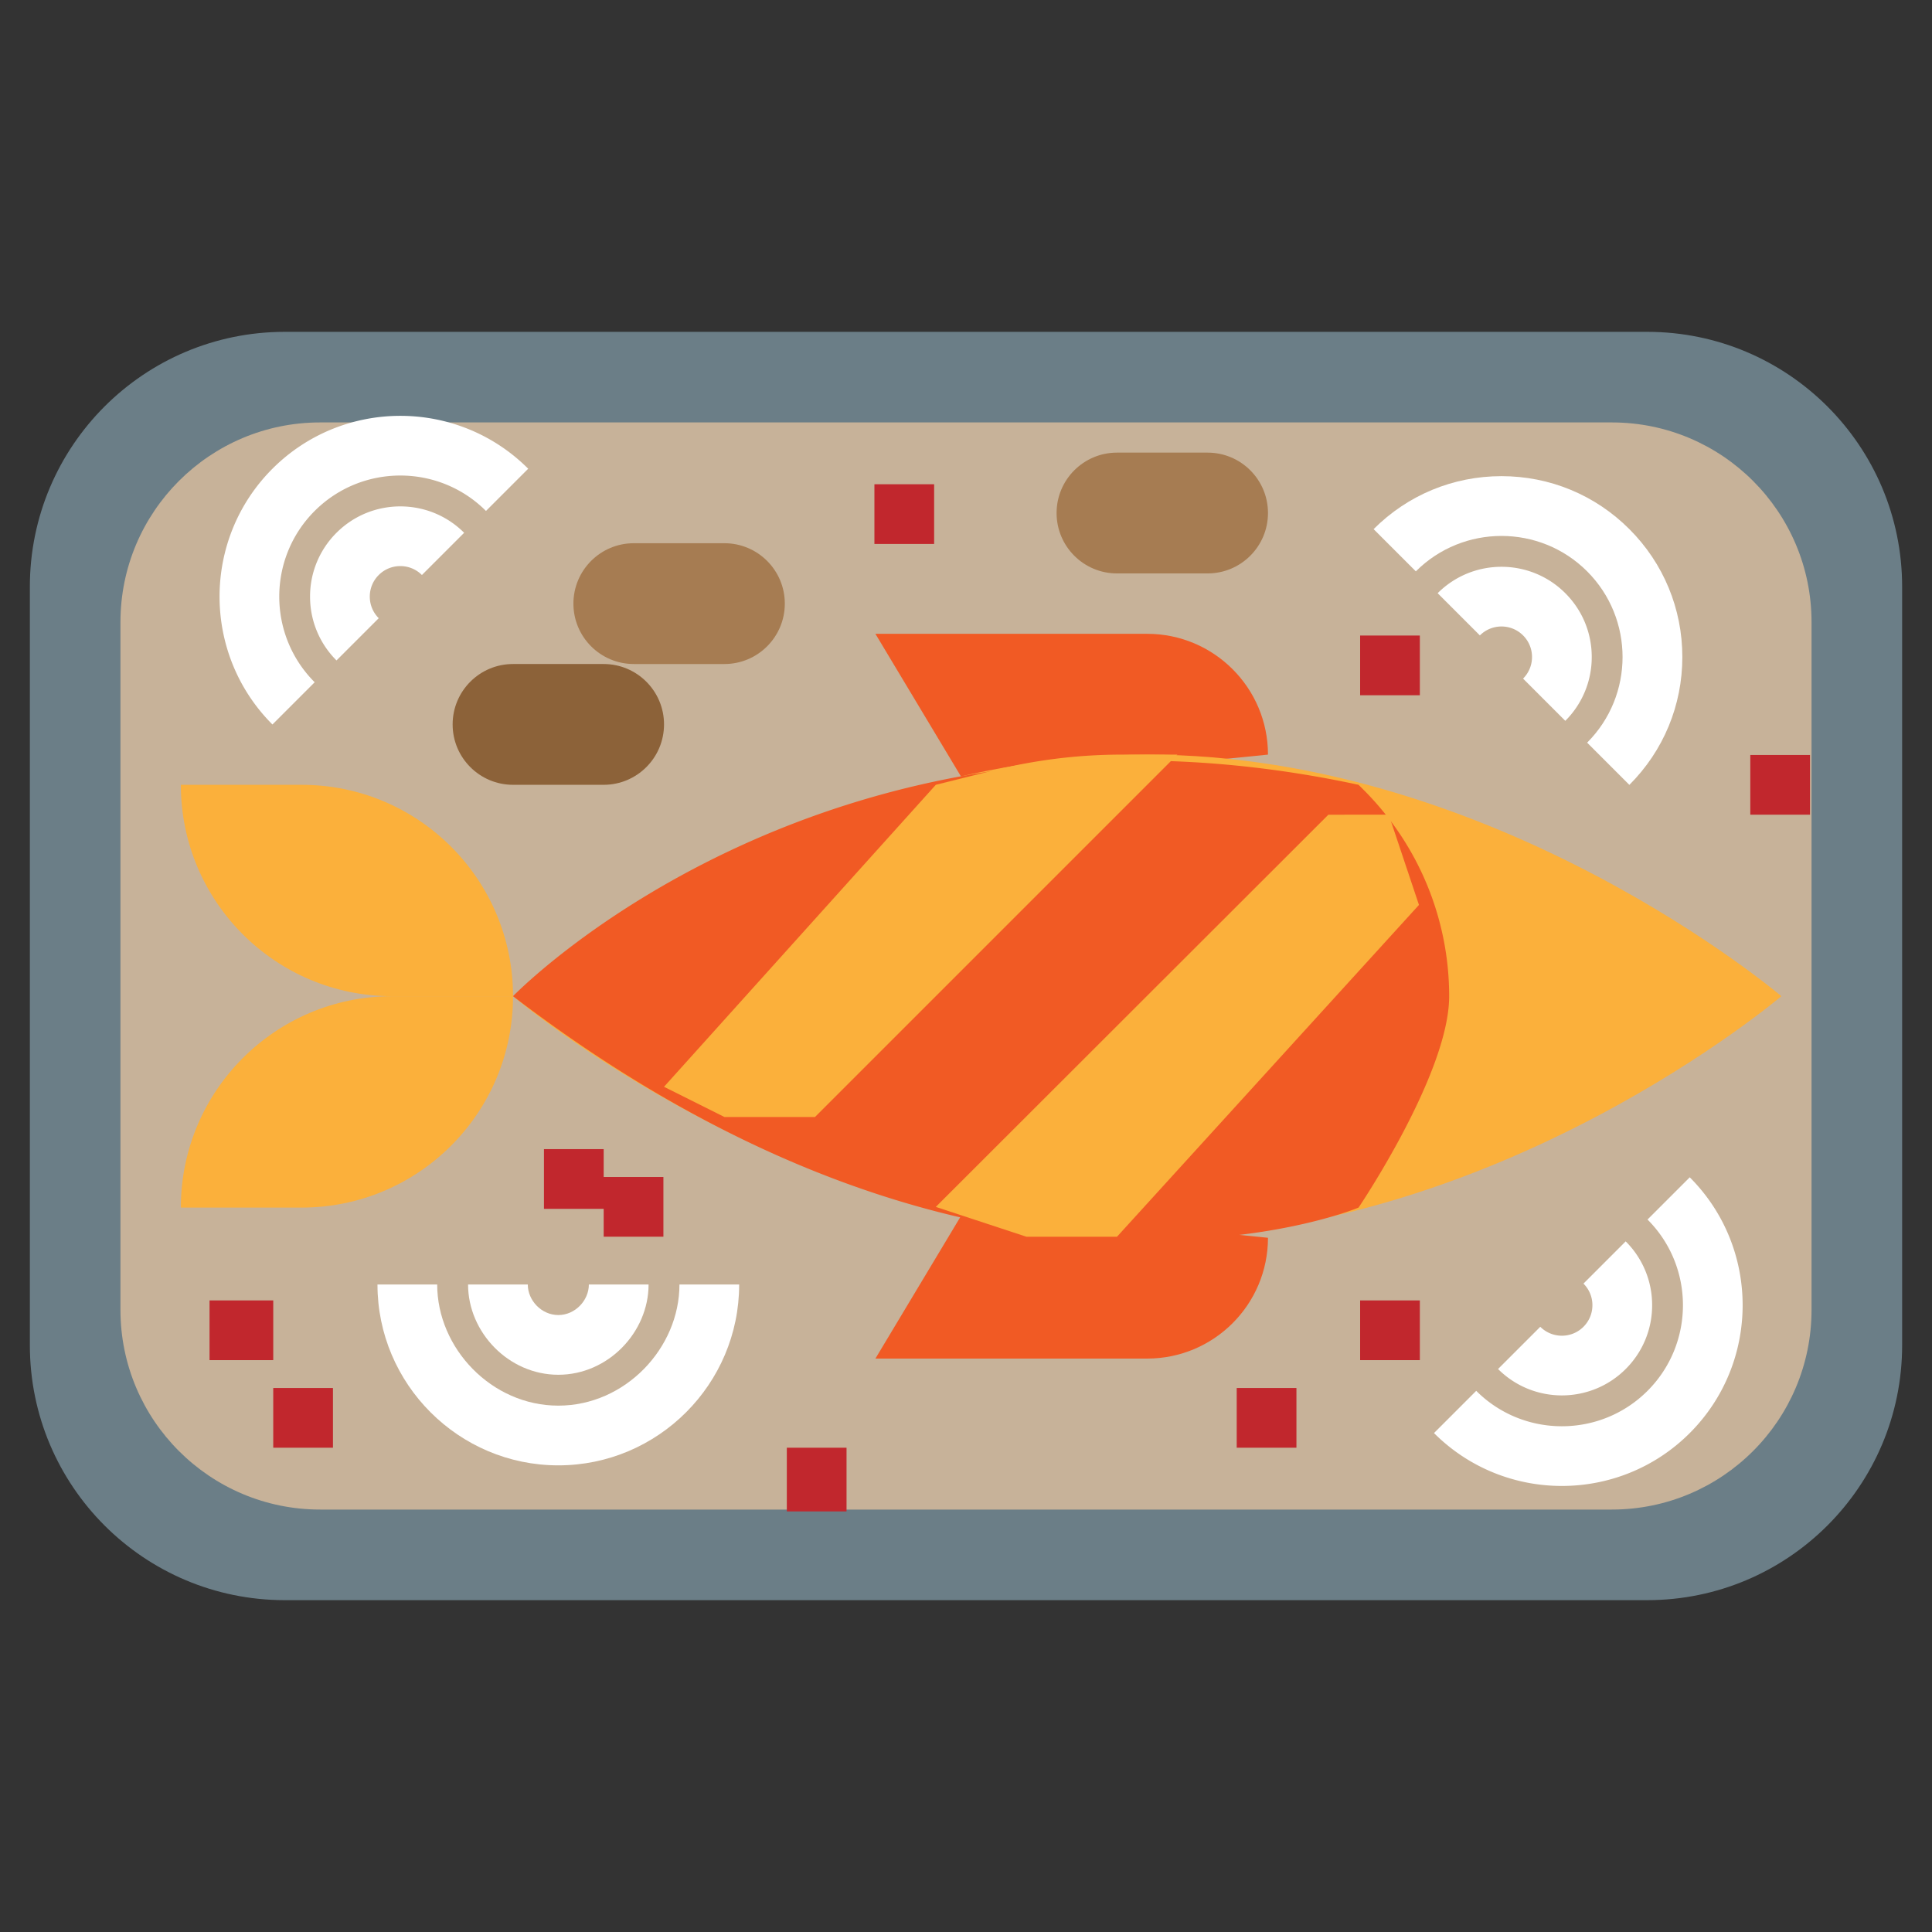 <?xml version="1.0" standalone="no"?><!DOCTYPE svg PUBLIC "-//W3C//DTD SVG 1.1//EN" "http://www.w3.org/Graphics/SVG/1.1/DTD/svg11.dtd"><svg t="1586598713481" class="icon" viewBox="0 0 1024 1024" version="1.1" xmlns="http://www.w3.org/2000/svg" p-id="2462" xmlns:xlink="http://www.w3.org/1999/xlink" width="200" height="200"><rect x="0" y="0" width="1024" height="1024" fill="#333333" stroke="none"/><defs><style type="text/css"></style></defs><path d="M873.034 848.118H150.966c-74.634 0-135.14-60.502-135.14-135.14V311.022c0-74.634 60.502-135.14 135.14-135.14h722.068c74.634 0 135.14 60.502 135.14 135.14V712.98c-0.002 74.632-60.506 135.138-135.14 135.138z" fill="#6B7E87" p-id="2463"></path><path d="M854.3 800.1H169.7c-58.462 0-105.856-47.392-105.856-105.856V329.754c0-58.462 47.392-105.856 105.856-105.856h684.6c58.462 0 105.856 47.392 105.856 105.856v364.488c-0.002 58.464-47.394 105.858-105.856 105.858z" fill="#C7B299" p-id="2464"></path><path d="M159.878 415.966H95.854c0 61.876 50.16 112.04 112.04 112.04h64.022c0.002-61.88-50.162-112.04-112.038-112.04z" fill="#FBB03B" p-id="2465"></path><path d="M159.878 640.044H95.854c0-61.876 50.16-112.04 112.04-112.04h64.022c0.002 61.878-50.162 112.04-112.038 112.04z" fill="#FBB03B" p-id="2466"></path><path d="M512 640.044l-48.018 80.028h144.052c35.358 0 64.022-28.664 64.022-64.022M512 415.966l-48.018-80.028h144.052c35.358 0 64.022 28.664 64.022 64.022" fill="#F15A24" p-id="2467"></path><path d="M944.148 528.006s-150.484 128.046-336.118 128.046-336.116-128.046-336.116-128.046S422.4 399.96 608.032 399.96s336.116 128.046 336.116 128.046z" fill="#FBB03B" p-id="2468"></path><path d="M720.072 415.966l2.746 2.746a154.562 154.562 0 0 1 45.27 109.292c0 40.992-48.018 112.04-48.018 112.04s-194.534 81.966-448.156-112.04c0.004 0.002 166.312-172.56 448.158-112.038z" fill="#F15A24" p-id="2469"></path><path d="M495.994 415.966l30.476-7.62a280.9 280.9 0 0 1 68.124-8.386h29.444l-192.066 192.066h-48.018l-32.012-16.006 144.052-160.054z" fill="#FBB03B" p-id="2470"></path><path d="M877.948 863.944H146.052C65.518 863.944 0 798.424 0 717.892V306.108c0-80.534 65.518-146.052 146.052-146.052h731.896c80.532 0 146.052 65.518 146.052 146.052v411.784c0 80.532-65.518 146.052-146.052 146.052zM146.052 191.71c-63.082 0-114.398 51.318-114.398 114.398v411.784c0 63.082 51.318 114.398 114.398 114.398h731.896c63.082 0 114.398-51.32 114.398-114.398V306.108c0-63.082-51.318-114.398-114.398-114.398H146.052z" fill="" p-id="2471"></path><path d="M704.066 431.814L495.994 639.684l48.018 15.808h48.016l160.054-175.862-16.004-47.816z" fill="#FBB03B" p-id="2472"></path><path d="M801.086 497.22h31.652v31.652h-31.652z" fill="" p-id="2473"></path><path d="M295.924 776.668c-52.854 0-95.854-43.1-95.854-95.854h31.652c0 33.762 28.8 64.202 64.202 64.202s64.202-30.44 64.202-64.202h31.652c0.002 52.754-43 95.854-95.854 95.854z" fill="#FFFFFF" p-id="2474"></path><path d="M295.924 728.652c-26.378 0-47.838-22.516-47.838-47.838h31.652c0 8.44 7.26 16.186 16.186 16.186s16.186-7.744 16.186-16.186h31.652c0 25.322-21.46 47.838-47.838 47.838zM863.596 416.006l-22.382-22.38c25.034-25.034 25.034-65.764 0-90.794-25.024-25.028-65.76-25.03-90.792 0l-22.382-22.38c18.106-18.106 42.176-28.076 67.78-28.076 25.602 0 49.674 9.97 67.778 28.076 18.104 18.106 28.076 42.176 28.076 67.778 0 25.602-9.976 49.67-28.078 67.776z" fill="#FFFFFF" p-id="2475"></path><path d="M829.638 382.054l-22.378-22.382a16.086 16.086 0 0 0 4.74-11.444 16.08 16.08 0 0 0-4.74-11.444c-6.314-6.312-16.578-6.312-22.89 0l-22.382-22.38c18.654-18.652 49-18.652 67.654 0 9.034 9.036 14.012 21.05 14.012 33.826a47.536 47.536 0 0 1-14.016 33.824zM144.4 383.994c-37.374-37.374-37.374-98.184 0-135.558 37.382-37.374 98.186-37.372 135.56 0l-22.382 22.38c-25.028-25.032-65.764-25.03-90.792 0-25.032 25.034-25.032 65.764 0 90.794L144.4 383.994z" fill="#FFFFFF" p-id="2476"></path><path d="M178.354 350.042a47.53 47.53 0 0 1-14.014-33.828 47.516 47.516 0 0 1 14.014-33.826c18.646-18.65 48.998-18.652 67.652 0l-22.382 22.38c-6.31-6.31-16.576-6.31-22.886 0a16.08 16.08 0 0 0-4.742 11.444 16.08 16.08 0 0 0 4.74 11.444l-22.382 22.386zM827.826 787.586c-24.546 0-49.092-9.344-67.778-28.03l22.382-22.38c25.03 25.034 65.766 25.028 90.792 0 25.03-25.034 25.03-65.764 0-90.794l22.382-22.38c37.372 37.374 37.372 98.184 0 135.558-18.686 18.682-43.23 28.026-67.778 28.026z" fill="#FFFFFF" p-id="2477"></path><path d="M827.826 739.592c-12.252 0-24.5-4.662-33.826-13.988l22.382-22.38c6.31 6.31 16.576 6.31 22.886 0a16.08 16.08 0 0 0 4.742-11.444 16.08 16.08 0 0 0-4.74-11.444l22.378-22.382a47.53 47.53 0 0 1 14.014 33.828 47.516 47.516 0 0 1-14.014 33.826c-9.322 9.322-21.576 13.984-33.822 13.984z" fill="#FFFFFF" p-id="2478"></path><path d="M640.044 303.926h-48.018c-17.68 0-32.012-14.332-32.012-32.012s14.332-32.012 32.012-32.012h48.018c17.68 0 32.012 14.332 32.012 32.012-0.002 17.682-14.334 32.012-32.012 32.012zM383.954 351.944h-48.018c-17.68 0-32.012-14.332-32.012-32.012s14.332-32.012 32.012-32.012h48.018c17.68 0 32.012 14.332 32.012 32.012 0 17.678-14.332 32.012-32.012 32.012z" fill="#A67C52" p-id="2479"></path><path d="M319.932 415.966h-48.014c-17.68 0-32.012-14.332-32.012-32.012s14.332-32.012 32.012-32.012h48.018c17.68 0 32.012 14.332 32.012 32.012-0.004 17.68-14.338 32.012-32.016 32.012z" fill="#8C6239" p-id="2480"></path><path d="M383.954 272.094h-48.018c-26.378 0-47.838 21.46-47.838 47.838 0 5.678 1 11.126 2.824 16.186h-19.008c-26.378 0-47.838 21.46-47.838 47.838s21.46 47.838 47.838 47.838h48.018c26.378 0 47.838-21.46 47.838-47.838 0-5.678-1-11.126-2.824-16.186h19.008c26.378 0 47.838-21.46 47.838-47.838s-21.46-47.838-47.838-47.838z m-64.022 128.046h-48.018c-8.924 0-16.186-7.262-16.186-16.186s7.26-16.186 16.186-16.186h48.018c8.924 0 16.186 7.262 16.186 16.186-0.002 8.924-7.26 16.186-16.186 16.186z m64.022-64.024h-48.018c-8.924 0-16.186-7.262-16.186-16.186s7.26-16.186 16.186-16.186h48.018c8.924 0 16.186 7.262 16.186 16.186 0 8.926-7.26 16.186-16.186 16.186z" fill="" p-id="2481"></path><path d="M288.314 609.06h31.652v31.652h-31.652zM111.066 689.246h33.762v31.652H111.066zM144.822 735.67h31.652v31.652H144.822zM720.898 689.246h31.652v31.652h-31.652zM655.484 735.67h31.652v31.652h-31.652zM319.966 623.83h31.652v31.652h-31.652zM720.898 336.848h31.652v31.652h-31.652zM463.458 256.66h31.652v31.652h-31.652zM417.034 767.322h31.652v33.762h-31.652zM927.696 400.152h31.652v31.652h-31.652z" fill="#C1272D" p-id="2482"></path><path d="M869.882 208.072H154.116c-58.504 0-106.1 47.598-106.1 106.1v395.654c0 58.504 47.598 106.1 106.1 106.1H869.88c58.504 0 106.1-47.598 106.1-106.1V314.174c0.002-58.506-47.594-106.102-106.098-106.102z m-277.854 47.658h48.018c8.924 0 16.186 7.262 16.186 16.186s-7.258 16.186-16.186 16.186h-48.018c-8.924 0-16.186-7.262-16.186-16.186 0.002-8.924 7.26-16.186 16.186-16.186z m352.302 252.168c-15.3-11.778-47.27-34.772-91.254-57.92-62.366-32.822-118.718-49.988-165.642-58.456-4.228-40.074-38.22-71.408-79.4-71.408h-172.002l48.796 81.328c-48.042 13.136-89.91 31.736-121.836 48.536-34.26 18.032-61.224 35.964-78.71 48.582-13.338-56.352-64.036-98.42-124.406-98.42H80.028v15.826c0 48.206 26.824 90.254 66.322 112.04-39.498 21.784-66.322 63.832-66.322 112.04v15.826h79.85c60.37 0 111.066-42.068 124.406-98.42 17.484 12.618 44.448 30.554 78.71 48.582 44.008 23.16 85.014 38.51 121.84 48.532l-48.8 81.334h172.002c41.164 0 75.142-31.31 79.394-71.362 66.418-12.026 124.352-36.77 165.648-58.502 43.984-23.148 75.954-46.142 91.254-57.92v161.714c0 41.052-33.398 74.446-74.446 74.446H154.116c-41.05 0-74.446-33.398-74.446-74.446V314.174c0-41.052 33.398-74.446 74.446-74.446h402.556a47.654 47.654 0 0 0-12.484 32.19c0 26.378 21.46 47.838 47.838 47.838h48.016c26.378 0 47.838-21.46 47.838-47.838a47.654 47.654 0 0 0-12.484-32.19h194.484c41.05 0 74.446 33.398 74.446 74.446l0.004 193.724z m-182.29-63.464c73.344 26.432 130.21 64.39 156.268 83.572-26.06 19.182-82.926 57.14-156.272 83.572 14.248-25.23 21.874-53.808 21.874-83.572s-7.622-58.342-21.87-83.572z m-270.106-92.67h116.1c21.982 0 40.562 14.8 46.33 34.952-17.258-1.88-32.784-2.584-46.33-2.584-31.59 0-62.126 3.646-90.932 9.574l-25.168-41.942z m-194.18 176.242c24.34-17.918 75.572-52.202 141.994-78.178l-103.914 103.916c-16.048-10.014-28.962-19.03-38.08-25.738z m207.756-99.172c25.356-6.258 52.024-10.71 79.6-12.326l-176.486 176.486a641.654 641.654 0 0 1-44.632-22.642l141.518-141.518z m124.418-12.378c20.418 1.144 40.354 3.808 59.628 7.648l-199.146 199.148c-17.56-4.93-34.39-10.682-50.356-16.92l189.874-189.876z m89.766 22.272c10.786 12.784 19.08 27.206 24.584 42.688l-158.138 158.136c-20.418-1.144-40.352-3.808-59.628-7.648l193.182-193.176zM517.122 662.272c35.764 7.324 66.54 9.606 90.912 9.606 15.73 0 31.194-0.908 46.32-2.544-5.782 20.136-24.352 34.914-46.32 34.914h-116.1l25.188-41.976z m113.834-22.768l120.95-120.95a142.6 142.6 0 0 1 0.354 9.454c0 37.058-14.432 71.898-40.64 98.104l-1.158 1.158c-25.316 6.244-51.974 10.618-79.506 12.234zM207.894 512.18c-47.664 0-87.344-34.836-94.914-80.388h46.896c47.664 0 87.344 34.836 94.914 80.388h-46.896z m46.894 31.652c-7.57 45.55-47.248 80.388-94.914 80.388H112.98c7.57-45.55 47.248-80.388 94.914-80.388h46.894z" fill="" p-id="2483"></path></svg>